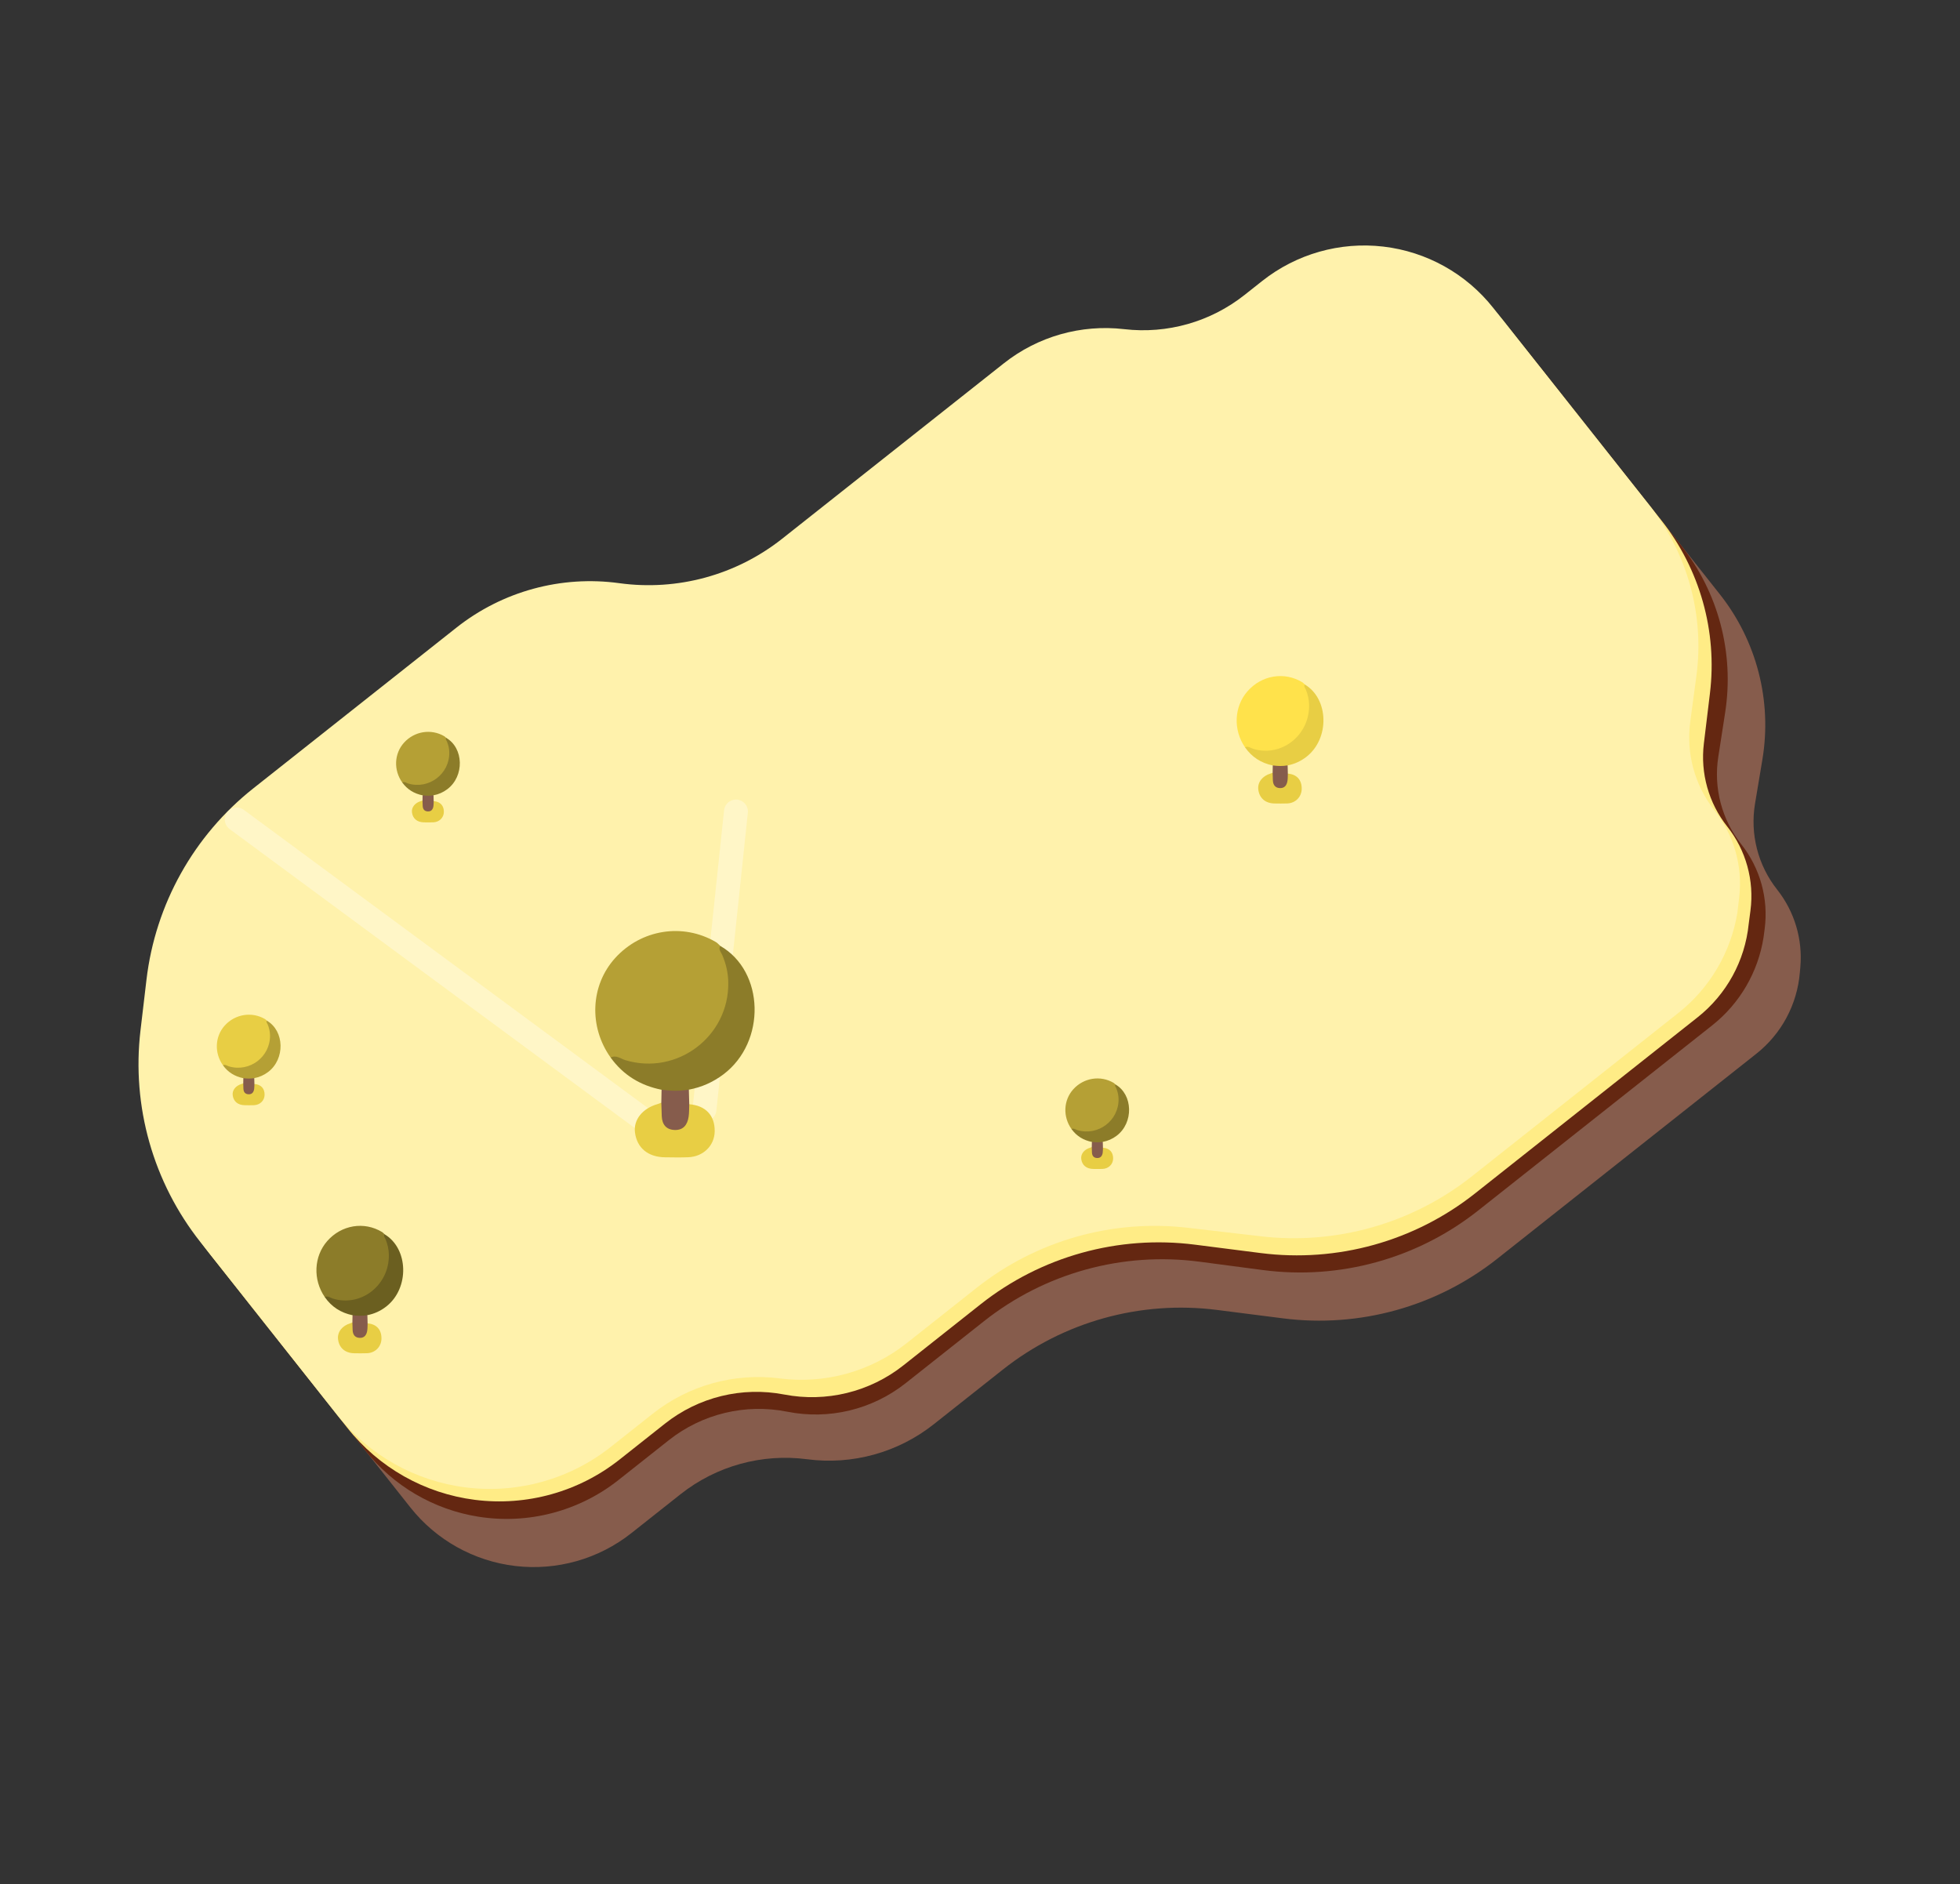 <svg width="492" height="473" viewBox="0 0 492 473" fill="none" xmlns="http://www.w3.org/2000/svg">
<rect x="0" y="0" width="492" height="473" fill="#333333" stroke="none"/>
<path d="M440.547 201.741L442.397 190.649C444.851 175.936 440.972 160.872 431.717 149.175L387.354 93.11C380.56 84.524 370.633 78.988 359.757 77.721C348.882 76.453 337.948 79.558 329.361 86.352L324.918 89.868C316.384 96.621 305.517 99.707 294.708 98.447C283.899 97.188 273.033 100.273 264.499 107.026L208.86 151.052C197.32 160.182 182.556 164.212 167.978 162.209C153.4 160.207 138.636 164.237 127.097 173.367L76.117 213.706C61.171 225.533 51.523 242.803 49.29 261.731L47.785 274.49C45.543 293.49 50.955 312.601 62.826 327.604L102.991 378.364C109.493 386.582 118.994 391.88 129.403 393.093C139.811 394.306 150.276 391.334 158.493 384.832L170.84 375.062C179.808 367.966 191.267 364.802 202.606 366.292C213.944 367.782 225.403 364.619 234.372 357.523L251.745 343.776C266.932 331.758 286.321 326.366 305.532 328.817L322.052 330.924C341.264 333.375 360.652 327.982 375.839 315.965L440.878 264.502C447.18 259.516 451.133 252.141 451.797 244.132L451.915 242.826C452.551 235.814 450.469 228.825 446.1 223.303C441.288 217.222 439.271 209.39 440.547 201.741Z" fill="#865C4C"/>
<path d="M431.32 190.023L433.053 178.839C435.363 163.922 431.353 148.716 421.986 136.878L379.253 82.871C372.458 74.285 362.532 68.749 351.656 67.482C340.78 66.214 329.846 69.319 321.26 76.114L316.816 79.629C308.282 86.382 297.416 89.468 286.607 88.208C275.798 86.949 264.931 90.035 256.397 96.787L200.758 140.813C189.219 149.943 174.455 153.973 159.877 151.971C145.299 149.968 130.535 153.998 118.996 163.129L68.016 203.467C53.069 215.294 43.422 232.564 41.189 251.492L39.683 264.251C37.441 283.251 42.853 302.362 54.725 317.365L91.711 364.109C98.747 373 108.865 378.925 120.062 380.708C132.559 382.7 145.318 379.364 155.242 371.512L167.885 361.508C176.263 354.879 187.13 352.264 197.607 354.355C208.084 356.447 218.951 353.832 227.329 347.203L247.015 331.626C262.284 319.544 281.795 314.161 301.098 316.705L316.954 318.794C336.257 321.338 355.768 315.955 371.036 303.873L429.794 257.38C436.728 251.894 441.334 243.992 442.692 235.255L442.964 233.189C443.963 225.599 441.846 217.928 437.096 211.925C432.207 205.746 430.114 197.809 431.32 190.023Z" fill="#642711"/>
<path d="M427.704 186.645L429.232 174.01C431.109 158.479 426.705 142.841 416.997 130.573L377.227 80.311C370.433 71.725 360.506 66.189 349.63 64.922C338.754 63.654 327.821 66.759 319.234 73.553L314.791 77.07C306.257 83.822 295.39 86.908 284.581 85.648C273.772 84.389 262.905 87.475 254.372 94.227L198.732 138.253C187.193 147.383 172.429 151.413 157.851 149.411C143.273 147.408 128.509 151.438 116.97 160.569L65.99 200.907C51.044 212.734 41.396 230.004 39.163 248.932L37.657 261.691C35.416 280.691 40.828 299.802 52.699 314.805L87.205 358.414C95.1 368.391 106.589 374.877 119.21 376.481C132.179 378.129 145.265 374.486 155.517 366.374L166.928 357.346C175.361 350.673 186.283 348.006 196.842 350.041C207.401 352.076 218.323 349.409 226.756 342.737L246.155 327.386C261.343 315.369 280.731 309.977 299.943 312.427L316.463 314.535C335.674 316.985 355.062 311.593 370.25 299.576L426.133 255.357C433.392 249.614 438.017 241.176 438.955 231.968L439.401 228.551C440.383 221.024 438.279 213.42 433.569 207.467C428.916 201.586 426.804 194.09 427.704 186.645Z" fill="#FFEC86"/>
<path d="M424.284 181.196L425.826 169.705C427.877 154.419 423.63 138.956 414.06 126.861L374.833 77.286C368.039 68.7 358.112 63.164 347.237 61.897C336.361 60.629 325.427 63.734 316.841 70.529L312.397 74.044C303.863 80.797 292.997 83.883 282.188 82.623C271.378 81.364 260.512 84.45 251.978 91.202L196.339 135.228C184.799 144.358 170.035 148.388 155.458 146.386C140.88 144.383 126.116 148.413 114.576 157.544L63.597 197.882C48.65 209.709 39.003 226.979 36.769 245.907L35.264 258.666C33.022 277.666 38.434 296.777 50.306 311.78L84.655 355.191C92.645 365.289 104.297 371.826 117.08 373.383C130.037 374.961 143.086 371.292 153.322 363.193L163.864 354.851C172.861 347.732 184.349 344.542 195.728 346.004C207.108 347.465 218.596 344.275 227.593 337.156L245.169 323.248C260.144 311.399 279.212 305.984 298.18 308.194L316.464 310.325C335.431 312.535 354.499 307.12 369.474 295.271L421.31 254.255C429.206 248.007 434.487 239.038 436.12 229.103L436.574 225.21C437.481 217.427 435.259 209.603 430.397 203.458C425.424 197.174 423.218 189.139 424.284 181.196Z" fill="#FFF2AC"/>
<path d="M184.74 203.704L176.841 278.489" stroke="#FFF6C7" stroke-width="6" stroke-linecap="round" stroke-linejoin="round"/>
<path d="M162.428 281.704L59.428 205.704" stroke="#FFF6C7" stroke-width="6" stroke-linecap="round" stroke-linejoin="round"/>
<g clip-path="url(#clip0_1145_492)">
<path d="M312.529 187.587C309.513 183.216 309.768 177.379 313.141 173.526C316.698 169.462 322.414 168.522 326.929 171.268C327.149 171.401 327.321 171.623 327.517 171.804C330.031 175.235 329.607 178.874 327.992 182.439C326.409 185.934 323.629 188.117 319.964 188.861C317.383 189.385 314.826 189.135 312.529 187.585V187.587Z" fill="#FFE24B"/>
<path d="M312.529 187.588C313.288 187.18 313.9 187.757 314.544 187.957C321.619 190.154 328.74 184.606 328.612 176.958C328.59 175.616 328.303 174.317 327.783 173.077C327.614 172.678 327.23 172.312 327.514 171.804C333.586 175.41 333.82 185.391 327.941 189.968C326.53 191.066 324.955 191.79 323.216 192.123C322.196 193.208 320.602 193.213 319.489 192.137C316.605 191.541 314.254 190.073 312.526 187.585L312.529 187.588Z" fill="#E8CE44"/>
<path d="M323.275 194.187C325.518 194.367 326.79 195.768 326.755 198.023C326.726 200.031 325.207 201.59 323.144 201.676C322.078 201.721 321.008 201.699 319.943 201.685C317.632 201.651 316.122 200.348 315.856 198.176C315.636 196.378 316.881 194.769 318.958 194.159C319.127 194.109 319.291 194.031 319.457 193.965C320.181 194.217 320.066 194.889 320.12 195.452C320.192 196.223 320.329 196.983 321.228 197.055C322.183 197.133 322.478 196.386 322.634 195.571C322.733 195.052 322.647 194.442 323.278 194.184L323.275 194.187Z" fill="#E8CE44"/>
<path d="M323.275 194.187C323.251 194.778 323.275 195.377 323.189 195.959C323.025 197.061 322.494 197.86 321.297 197.823C320.122 197.787 319.569 197.05 319.516 195.879C319.486 195.241 319.476 194.606 319.457 193.968C319.468 193.357 319.481 192.747 319.492 192.137C320.737 192.309 321.979 192.345 323.221 192.123C323.24 192.811 323.256 193.499 323.275 194.187Z" fill="#865C4C"/>
</g>
<g clip-path="url(#clip1_1145_492)">
<path d="M81.529 325.587C78.513 321.216 78.768 315.379 82.141 311.526C85.698 307.462 91.414 306.522 95.929 309.268C96.149 309.401 96.321 309.623 96.517 309.804C99.031 313.235 98.607 316.874 96.992 320.439C95.409 323.934 92.629 326.117 88.964 326.861C86.383 327.385 83.826 327.135 81.529 325.585V325.587Z" fill="#8C7C29"/>
<path d="M81.529 325.588C82.288 325.18 82.9 325.757 83.544 325.957C90.619 328.154 97.74 322.606 97.612 314.958C97.59 313.616 97.303 312.317 96.783 311.077C96.614 310.678 96.23 310.312 96.514 309.804C102.586 313.41 102.82 323.391 96.941 327.968C95.529 329.066 93.954 329.79 92.216 330.123C91.196 331.208 89.602 331.213 88.489 330.137C85.605 329.541 83.254 328.073 81.526 325.585L81.529 325.588Z" fill="#6B5F20"/>
<path d="M92.275 332.187C94.518 332.367 95.79 333.768 95.755 336.023C95.726 338.031 94.207 339.59 92.144 339.676C91.078 339.721 90.008 339.699 88.943 339.685C86.632 339.651 85.122 338.348 84.856 336.176C84.636 334.378 85.881 332.769 87.958 332.159C88.127 332.109 88.291 332.031 88.457 331.965C89.181 332.217 89.066 332.889 89.12 333.452C89.192 334.223 89.329 334.983 90.228 335.055C91.183 335.133 91.478 334.386 91.634 333.571C91.733 333.052 91.647 332.442 92.278 332.184L92.275 332.187Z" fill="#E8CE44"/>
<path d="M92.275 332.187C92.251 332.778 92.275 333.377 92.189 333.959C92.025 335.061 91.494 335.86 90.297 335.823C89.122 335.787 88.57 335.05 88.516 333.879C88.486 333.241 88.476 332.606 88.457 331.968C88.468 331.357 88.481 330.747 88.492 330.137C89.737 330.309 90.979 330.345 92.221 330.123C92.24 330.811 92.256 331.499 92.275 332.187Z" fill="#865C4C"/>
</g>
<g clip-path="url(#clip2_1145_492)">
<path d="M268.971 283.407C266.756 280.302 266.943 276.156 269.42 273.419C272.033 270.532 276.23 269.864 279.546 271.815C279.708 271.91 279.834 272.067 279.978 272.195C281.824 274.633 281.513 277.218 280.326 279.75C279.164 282.233 277.123 283.784 274.431 284.312C272.535 284.684 270.657 284.507 268.971 283.405V283.407Z" fill="#B5A035"/>
<path d="M268.971 283.408C269.528 283.118 269.978 283.528 270.451 283.67C275.647 285.23 280.876 281.289 280.782 275.857C280.766 274.903 280.555 273.981 280.173 273.1C280.049 272.816 279.767 272.556 279.976 272.196C284.435 274.757 284.606 281.847 280.289 285.098C279.252 285.879 278.096 286.393 276.819 286.629C276.07 287.4 274.9 287.404 274.082 286.639C271.964 286.216 270.238 285.173 268.969 283.406L268.971 283.408Z" fill="#8C7C29"/>
<path d="M276.862 288.095C278.51 288.223 279.444 289.218 279.418 290.82C279.396 292.247 278.281 293.354 276.766 293.415C275.984 293.447 275.197 293.431 274.415 293.421C272.719 293.398 271.609 292.471 271.414 290.929C271.253 289.652 272.167 288.509 273.692 288.075C273.816 288.04 273.936 287.985 274.058 287.938C274.591 288.117 274.506 288.594 274.545 288.994C274.598 289.541 274.699 290.081 275.359 290.133C276.06 290.188 276.277 289.658 276.391 289.078C276.464 288.71 276.401 288.276 276.864 288.093L276.862 288.095Z" fill="#E8CE44"/>
<path d="M276.863 288.095C276.845 288.515 276.863 288.941 276.799 289.355C276.679 290.137 276.289 290.704 275.41 290.679C274.547 290.653 274.141 290.129 274.102 289.297C274.08 288.844 274.072 288.393 274.059 287.94C274.066 287.506 274.076 287.073 274.084 286.639C274.998 286.761 275.911 286.787 276.823 286.629C276.837 287.118 276.849 287.607 276.863 288.095Z" fill="#865C4C"/>
</g>
<g clip-path="url(#clip3_1145_492)">
<path d="M100.971 196.407C98.756 193.302 98.943 189.156 101.42 186.419C104.033 183.532 108.23 182.864 111.546 184.815C111.708 184.91 111.834 185.067 111.978 185.195C113.824 187.633 113.513 190.218 112.326 192.75C111.164 195.233 109.123 196.784 106.431 197.312C104.535 197.684 102.657 197.507 100.971 196.405V196.407Z" fill="#B5A035"/>
<path d="M100.971 196.408C101.528 196.118 101.978 196.528 102.451 196.67C107.647 198.23 112.876 194.289 112.782 188.857C112.766 187.903 112.555 186.981 112.173 186.1C112.049 185.816 111.767 185.556 111.976 185.196C116.435 187.757 116.606 194.847 112.289 198.098C111.252 198.879 110.096 199.393 108.819 199.629C108.07 200.4 106.9 200.404 106.082 199.639C103.964 199.216 102.238 198.173 100.969 196.406L100.971 196.408Z" fill="#8C7C29"/>
<path d="M108.862 201.095C110.51 201.223 111.444 202.218 111.418 203.82C111.396 205.247 110.281 206.354 108.766 206.415C107.984 206.447 107.197 206.431 106.415 206.421C104.719 206.398 103.609 205.471 103.414 203.929C103.253 202.652 104.167 201.509 105.692 201.075C105.816 201.04 105.936 200.985 106.058 200.938C106.591 201.117 106.506 201.594 106.545 201.994C106.598 202.541 106.699 203.081 107.359 203.133C108.06 203.188 108.277 202.658 108.391 202.078C108.464 201.71 108.401 201.276 108.864 201.093L108.862 201.095Z" fill="#E8CE44"/>
<path d="M108.863 201.095C108.845 201.515 108.863 201.941 108.799 202.355C108.679 203.137 108.289 203.704 107.41 203.679C106.547 203.653 106.141 203.129 106.102 202.297C106.08 201.844 106.072 201.393 106.059 200.94C106.066 200.506 106.076 200.073 106.084 199.639C106.998 199.761 107.911 199.787 108.823 199.629C108.837 200.118 108.849 200.607 108.863 201.095Z" fill="#865C4C"/>
</g>
<g clip-path="url(#clip4_1145_492)">
<path d="M55.971 267.407C53.756 264.302 53.943 260.156 56.42 257.419C59.033 254.532 63.23 253.864 66.546 255.815C66.708 255.91 66.834 256.067 66.978 256.195C68.824 258.633 68.513 261.218 67.326 263.75C66.164 266.233 64.123 267.784 61.431 268.312C59.535 268.684 57.657 268.507 55.971 267.405V267.407Z" fill="#E8CE44"/>
<path d="M55.971 267.408C56.528 267.118 56.978 267.528 57.45 267.67C62.647 269.23 67.876 265.289 67.782 259.857C67.766 258.903 67.555 257.981 67.173 257.1C67.049 256.816 66.767 256.556 66.976 256.196C71.435 258.757 71.606 265.847 67.289 269.098C66.252 269.879 65.096 270.393 63.819 270.629C63.07 271.4 61.9 271.404 61.082 270.639C58.964 270.216 57.238 269.173 55.969 267.406L55.971 267.408Z" fill="#B5A035"/>
<path d="M63.862 272.095C65.51 272.223 66.444 273.218 66.418 274.82C66.396 276.247 65.281 277.354 63.766 277.415C62.984 277.447 62.197 277.431 61.415 277.421C59.719 277.398 58.609 276.471 58.414 274.929C58.253 273.652 59.167 272.509 60.692 272.075C60.816 272.04 60.936 271.985 61.059 271.938C61.59 272.117 61.506 272.594 61.545 272.994C61.598 273.541 61.699 274.081 62.359 274.133C63.06 274.188 63.277 273.658 63.392 273.078C63.464 272.71 63.401 272.276 63.864 272.093L63.862 272.095Z" fill="#E8CE44"/>
<path d="M63.862 272.095C63.845 272.515 63.862 272.941 63.8 273.355C63.679 274.137 63.289 274.704 62.41 274.679C61.547 274.653 61.141 274.129 61.102 273.297C61.08 272.844 61.072 272.393 61.059 271.94C61.066 271.506 61.076 271.073 61.084 270.639C61.998 270.761 62.911 270.787 63.823 270.629C63.837 271.118 63.849 271.607 63.862 272.095Z" fill="#865C4C"/>
</g>
<g clip-path="url(#clip5_1145_492)">
<path d="M153.285 265.463C147.748 257.699 148.216 247.334 154.408 240.492C160.94 233.275 171.433 231.605 179.723 236.482C180.127 236.719 180.443 237.113 180.802 237.433C185.418 243.527 184.64 249.99 181.674 256.32C178.768 262.527 173.664 266.403 166.935 267.724C162.196 268.655 157.502 268.211 153.285 265.458V265.463Z" fill="#B5A035"/>
<path d="M153.285 265.463C154.679 264.739 155.802 265.763 156.985 266.118C169.975 270.019 183.049 260.167 182.812 246.586C182.773 244.202 182.246 241.896 181.29 239.694C180.98 238.985 180.275 238.335 180.798 237.433C191.945 243.837 192.374 261.561 181.581 269.689C178.99 271.64 176.098 272.926 172.906 273.517C171.034 275.443 168.108 275.453 166.064 273.541C160.768 272.482 156.453 269.876 153.28 265.458L153.285 265.463Z" fill="#8C7C29"/>
<path d="M173.014 277.182C177.132 277.502 179.467 279.99 179.403 283.995C179.349 287.561 176.561 290.33 172.773 290.483C170.817 290.561 168.852 290.522 166.896 290.497C162.654 290.438 159.881 288.123 159.393 284.266C158.989 281.074 161.275 278.217 165.088 277.133C165.398 277.044 165.699 276.906 166.004 276.788C167.334 277.236 167.122 278.428 167.221 279.428C167.354 280.798 167.605 282.148 169.255 282.276C171.009 282.414 171.551 281.089 171.837 279.64C172.019 278.719 171.861 277.635 173.019 277.177L173.014 277.182Z" fill="#E8CE44"/>
<path d="M173.014 277.182C172.97 278.231 173.014 279.295 172.857 280.33C172.556 282.286 171.581 283.704 169.384 283.64C167.226 283.576 166.211 282.266 166.113 280.187C166.059 279.054 166.039 277.926 166.004 276.793C166.024 275.709 166.049 274.625 166.068 273.542C168.354 273.847 170.635 273.911 172.916 273.517C172.95 274.739 172.98 275.96 173.014 277.182Z" fill="#865C4C"/>
</g>
<defs>
<clipPath id="clip0_1145_492">
<rect width="21.787" height="32" fill="white" transform="translate(310.428 169.704)"/>
</clipPath>
<clipPath id="clip1_1145_492">
<rect width="21.787" height="32" fill="white" transform="translate(79.428 307.704)"/>
</clipPath>
<clipPath id="clip2_1145_492">
<rect width="16" height="22.731" fill="white" transform="translate(267.428 270.704)"/>
</clipPath>
<clipPath id="clip3_1145_492">
<rect width="16" height="22.731" fill="white" transform="translate(99.428 183.704)"/>
</clipPath>
<clipPath id="clip4_1145_492">
<rect width="16" height="22.731" fill="white" transform="translate(54.428 254.704)"/>
</clipPath>
<clipPath id="clip5_1145_492">
<rect width="40" height="56.828" fill="white" transform="translate(149.428 233.704)"/>
</clipPath>
</defs>
</svg>
